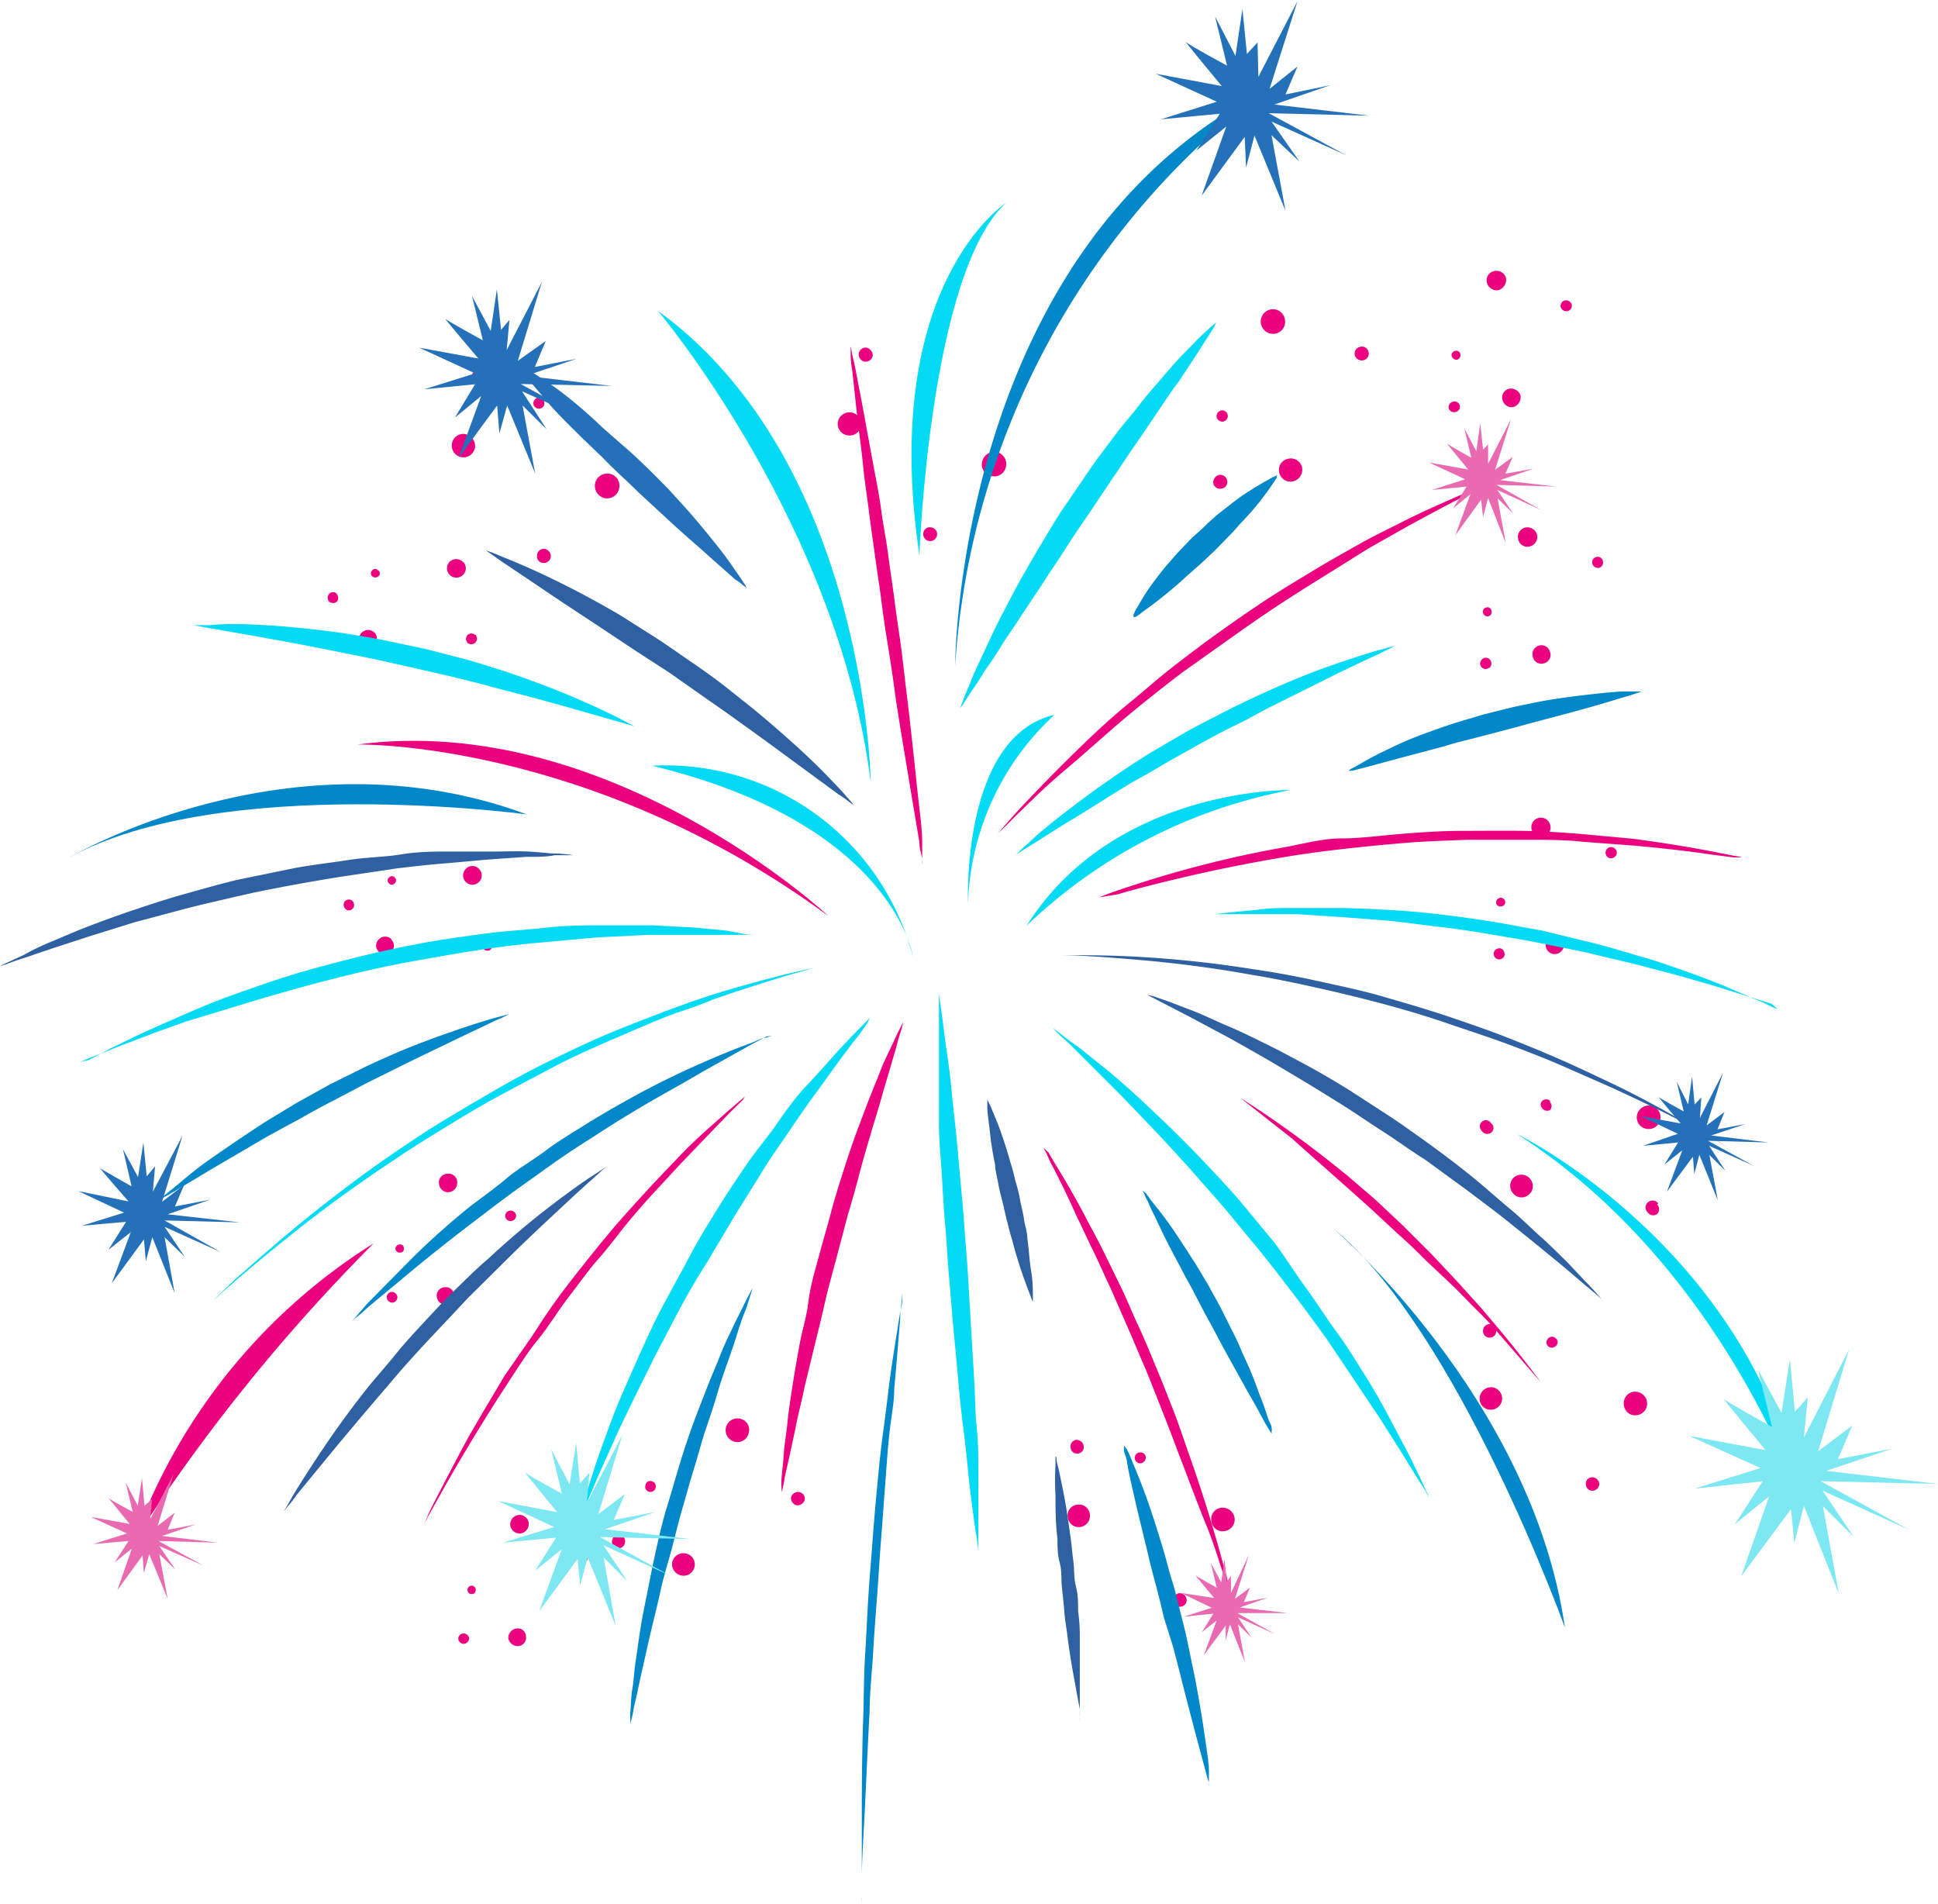 <svg xmlns="http://www.w3.org/2000/svg" viewBox="0 0 69.35 68.14"><defs><style>.cls-1{isolation:isolate;}.cls-2{mix-blend-mode:hard-light;}.cls-3{fill:#eb027e;}.cls-4{fill:#02dbf3;}.cls-5{fill:#2471ba;}.cls-6{fill:#2e60a2;}.cls-7{fill:#0288c9;}.cls-8{fill:#7de8f2;}.cls-9{fill:#e96ab0;}</style></defs><g class="cls-1"><g id="Capa_2" data-name="Capa 2"><g id="Layer_1" data-name="Layer 1"><g class="cls-2"><path class="cls-3" d="M53.75,50a.4.4,0,0,1-.36.44h0a.39.39,0,0,1-.44-.35h0a.41.41,0,0,1,.36-.45h0a.4.4,0,0,1,.44.36Z"/><path class="cls-3" d="M53.54,47.6a.23.23,0,0,1-.2.26h0a.23.23,0,0,1-.27-.22h0a.24.24,0,0,1,.21-.26h0a.23.23,0,0,1,.26.22Z"/><path class="cls-3" d="M57.23,53.08a.25.25,0,0,1-.22.26h0a.23.23,0,0,1-.26-.22h0a.23.23,0,0,1,.2-.26h0a.26.26,0,0,1,.28.22Z"/><path class="cls-3" d="M58.94,50.18a.42.42,0,0,1-.38.46h0a.4.4,0,0,1-.45-.37h0a.41.41,0,0,1,.36-.47h0a.43.43,0,0,1,.47.38Z"/><path class="cls-3" d="M55.74,48a.21.21,0,0,1-.18.22h0a.19.19,0,0,1-.22-.18h0a.21.21,0,0,1,.18-.21h0a.22.22,0,0,1,.22.17Z"/><path class="cls-3" d="M39,54.19a.4.4,0,0,1-.35.45h0a.39.39,0,0,1-.44-.36h0a.38.38,0,0,1,.34-.44h0a.39.39,0,0,1,.45.35Z"/><path class="cls-3" d="M38.78,51.75a.23.23,0,0,1-.2.26h0a.23.23,0,0,1-.27-.21h0a.24.24,0,0,1,.2-.28h0a.26.26,0,0,1,.27.23Z"/><path class="cls-3" d="M42.46,57.22a.23.23,0,0,1-.22.27h0a.22.22,0,0,1-.25-.21h0a.24.24,0,0,1,.2-.27h0a.25.25,0,0,1,.27.21Z"/><path class="cls-3" d="M44.18,54.33a.42.42,0,0,1-.38.46h0a.4.4,0,0,1-.45-.37h0a.4.4,0,0,1,.36-.47h0a.43.43,0,0,1,.47.38Z"/><path class="cls-3" d="M41,52.14a.21.21,0,0,1-.18.22h0a.19.19,0,0,1-.21-.18h0a.19.19,0,0,1,.18-.21h0a.19.19,0,0,1,.21.17Z"/><path class="cls-3" d="M24.56,55.59a.4.4,0,0,1,.29.49h0a.4.4,0,0,1-.49.29h0a.41.41,0,0,1-.3-.49h0a.41.41,0,0,1,.5-.29Z"/><path class="cls-3" d="M22.2,54.92a.24.24,0,0,1,.16.3h0a.22.22,0,0,1-.28.17h0a.22.22,0,0,1-.17-.29h0a.23.23,0,0,1,.29-.18Z"/><path class="cls-3" d="M28.61,53.39a.24.24,0,0,1,.18.3h0a.27.27,0,0,1-.3.17h0a.27.27,0,0,1-.18-.3h0a.27.27,0,0,1,.3-.17Z"/><path class="cls-3" d="M26.5,50.77a.4.4,0,0,1,.29.51h0a.41.41,0,0,1-.5.31h0a.43.43,0,0,1-.31-.52h0a.42.42,0,0,1,.52-.3Z"/><path class="cls-3" d="M23.32,53a.19.19,0,0,1,.14.24h0a.19.19,0,0,1-.23.14h0a.18.18,0,0,1-.13-.24h0a.17.17,0,0,1,.22-.14Z"/><path class="cls-3" d="M18.49,58.27a.29.29,0,0,1,.33.28h0a.3.3,0,0,1-.27.35h0a.34.34,0,0,1-.36-.28h0a.34.34,0,0,1,.3-.35Z"/><path class="cls-3" d="M16.57,58.45a.21.21,0,0,1,.22.16h0a.22.22,0,0,1-.17.21h0a.2.2,0,0,1-.22-.17h0a.19.19,0,0,1,.17-.2Z"/><path class="cls-3" d="M20.83,55.53a.2.2,0,0,1,.21.17h0a.19.19,0,0,1-.17.21h0a.2.2,0,0,1-.21-.16h0a.2.2,0,0,1,.17-.22Z"/><path class="cls-3" d="M18.55,54.21a.33.33,0,0,1,.37.29h0a.34.34,0,0,1-.29.37h0a.34.34,0,0,1-.37-.29h0a.34.34,0,0,1,.29-.37Z"/><path class="cls-3" d="M16.87,56.74a.14.14,0,0,1,.15.13h0a.14.14,0,0,1-.13.17h0a.15.15,0,0,1-.16-.13h0a.15.15,0,0,1,.14-.17Z"/><path class="cls-3" d="M15.91,46.06a.3.3,0,0,1,.34.27h0a.3.3,0,0,1-.27.35h0a.31.31,0,0,1-.35-.28h0a.3.3,0,0,1,.28-.34Z"/><path class="cls-3" d="M14,46.23a.2.2,0,0,1,.22.17h0a.2.2,0,0,1-.17.21h0a.2.2,0,0,1-.21-.18h0a.19.19,0,0,1,.16-.2Z"/><path class="cls-3" d="M18.25,43.32a.2.2,0,0,1,.22.17h0a.2.2,0,0,1-.17.2h0a.19.19,0,0,1-.22-.16h0a.19.19,0,0,1,.17-.21Z"/><path class="cls-3" d="M16,42a.31.31,0,0,1,.36.28h0a.34.34,0,0,1-.29.38h0a.33.33,0,0,1-.36-.3h0A.31.31,0,0,1,16,42Z"/><path class="cls-3" d="M14.29,44.53a.13.13,0,0,1,.16.13h0a.13.13,0,0,1-.13.16h0a.15.15,0,0,1-.17-.13h0a.16.16,0,0,1,.14-.16Z"/><path class="cls-3" d="M14,33.62a.3.3,0,0,1,0,.44h0a.31.31,0,0,1-.44,0h0a.3.3,0,0,1,0-.45h0a.31.31,0,0,1,.45,0Z"/><path class="cls-3" d="M12.62,32.25a.19.19,0,0,1,0,.26h0a.17.17,0,0,1-.27,0h0a.2.2,0,0,1,0-.27h0a.2.2,0,0,1,.27,0Z"/><path class="cls-3" d="M17.57,33.69a.2.2,0,0,1,0,.27h0a.17.17,0,0,1-.26,0h0a.19.19,0,0,1,0-.27h0a.2.2,0,0,1,.27,0Z"/><path class="cls-3" d="M17.14,31.09a.33.33,0,0,1,0,.47h0a.33.33,0,0,1-.47,0h0a.33.33,0,0,1,0-.47h0a.32.32,0,0,1,.47,0Z"/><path class="cls-3" d="M14.12,31.4a.13.13,0,0,1,0,.21h0a.13.13,0,0,1-.2,0h0a.14.14,0,0,1,0-.21h0a.14.14,0,0,1,.21,0Z"/><path class="cls-3" d="M13.39,22.62a.32.32,0,0,1,0,.46h0a.31.31,0,0,1-.44,0h0a.31.31,0,0,1,0-.45h0a.32.32,0,0,1,.44,0Z"/><path class="cls-3" d="M12.05,21.26a.2.2,0,0,1,0,.27h0a.21.21,0,0,1-.27,0h0a.21.21,0,0,1,0-.28h0a.19.19,0,0,1,.28,0Z"/><path class="cls-3" d="M17,22.7A.2.2,0,0,1,17,23h0a.2.2,0,0,1-.27,0h0a.21.21,0,0,1,0-.28h0a.2.2,0,0,1,.27,0Z"/><path class="cls-3" d="M16.57,20.1a.33.33,0,0,1,0,.47h0a.34.34,0,0,1-.48,0h0a.34.34,0,0,1,0-.47h0a.34.34,0,0,1,.47,0Z"/><path class="cls-3" d="M13.54,20.41a.13.13,0,0,1,0,.21h0a.16.16,0,0,1-.22,0h0a.14.14,0,0,1,0-.21h0a.12.12,0,0,1,.2,0Z"/><path class="cls-3" d="M17,16a.42.42,0,0,1-.48.36h0a.42.42,0,0,1-.35-.47h0a.41.41,0,0,1,.46-.36h0A.44.44,0,0,1,17,16Z"/><path class="cls-3" d="M17.39,13.5a.23.23,0,0,1-.27.22h0a.28.28,0,0,1-.23-.29h0a.26.26,0,0,1,.3-.21h0a.24.24,0,0,1,.2.28Z"/><path class="cls-3" d="M19.71,19.93a.25.25,0,0,1-.29.21h0a.23.23,0,0,1-.2-.28h0a.24.24,0,0,1,.27-.22h0a.27.27,0,0,1,.22.29Z"/><path class="cls-3" d="M22.16,17.45a.44.44,0,0,1-.49.38h0a.45.45,0,0,1-.38-.5h0a.44.44,0,0,1,.5-.38h0a.43.43,0,0,1,.37.5Z"/><path class="cls-3" d="M19.48,14.45a.19.19,0,0,1-.22.17h0a.19.19,0,0,1-.17-.23h0a.24.24,0,0,1,.23-.18h0a.24.24,0,0,1,.16.24Z"/><path class="cls-3" d="M30.81,15.23a.41.41,0,0,1-.47.35h0a.42.42,0,0,1-.36-.47h0a.42.42,0,0,1,.48-.35h0a.41.41,0,0,1,.35.47Z"/><path class="cls-3" d="M31.23,12.73a.26.26,0,0,1-.29.21h0a.26.26,0,0,1-.21-.29h0a.25.25,0,0,1,.28-.21h0a.29.29,0,0,1,.22.29Z"/><path class="cls-3" d="M33.53,19.15a.25.25,0,0,1-.28.21h0a.25.25,0,0,1-.21-.28h0a.23.23,0,0,1,.27-.21h0a.24.24,0,0,1,.22.28Z"/><path class="cls-3" d="M36,16.67a.42.42,0,0,1-.49.37h0a.42.42,0,0,1-.37-.49h0a.45.45,0,0,1,.49-.38h0a.43.43,0,0,1,.37.5Z"/><path class="cls-3" d="M33.31,13.67a.2.2,0,0,1-.22.17h0a.21.21,0,0,1-.18-.22h0a.21.21,0,0,1,.23-.19h0a.21.21,0,0,1,.17.24Z"/><path class="cls-3" d="M46.08,16.42a.41.41,0,0,1,.51.29h0a.43.43,0,0,1-.3.51h0a.41.41,0,0,1-.51-.3h0a.4.4,0,0,1,.3-.5Z"/><path class="cls-3" d="M43.6,17a.25.25,0,0,1,.31.18h0a.24.24,0,0,1-.18.3h0a.25.25,0,0,1-.31-.17h0A.28.28,0,0,1,43.6,17Z"/><path class="cls-3" d="M48.67,12.41a.24.24,0,0,1,.3.18h0a.24.24,0,0,1-.18.3h0a.26.26,0,0,1-.31-.18h0a.25.25,0,0,1,.19-.3Z"/><path class="cls-3" d="M45.44,11.08a.43.43,0,0,1,.53.31h0a.43.43,0,0,1-.3.54h0a.44.44,0,0,1-.54-.31h0a.44.44,0,0,1,.31-.54Z"/><path class="cls-3" d="M43.69,14.69a.2.2,0,0,1,.24.15h0a.2.2,0,0,1-.14.24h0a.21.21,0,0,1-.25-.14h0a.21.21,0,0,1,.15-.25Z"/><path class="cls-3" d="M54,13.91a.36.36,0,0,1,.41.24h0a.37.37,0,0,1-.24.41h0a.33.33,0,0,1-.4-.24h0a.32.32,0,0,1,.23-.41Z"/><path class="cls-3" d="M52,14.37a.2.2,0,0,1,.24.14h0a.19.19,0,0,1-.15.23h0a.2.2,0,0,1-.25-.13h0a.21.21,0,0,1,.16-.24Z"/><path class="cls-3" d="M56,10.75a.21.21,0,0,1,.24.14h0a.19.19,0,0,1-.14.24h0a.21.21,0,0,1-.25-.14h0a.2.2,0,0,1,.15-.24Z"/><path class="cls-3" d="M53.46,9.7a.36.36,0,0,1,.43.24h0a.39.39,0,0,1-.26.44h0a.36.36,0,0,1-.42-.26h0a.34.34,0,0,1,.25-.42Z"/><path class="cls-3" d="M52.06,12.56a.15.15,0,0,1,.2.11h0a.18.18,0,0,1-.11.2h0a.18.18,0,0,1-.2-.12h0a.15.15,0,0,1,.11-.19Z"/><path class="cls-3" d="M55.07,23.1a.32.32,0,0,1,.4.24h0a.31.31,0,0,1-.24.4h0a.31.31,0,0,1-.38-.24h0a.32.32,0,0,1,.22-.4Z"/><path class="cls-3" d="M53.12,23.54a.2.2,0,0,1,.24.15h0a.19.19,0,0,1-.14.24h0a.2.2,0,0,1-.25-.14h0a.22.22,0,0,1,.15-.25Z"/><path class="cls-3" d="M57.12,19.93a.19.19,0,0,1,.24.15h0a.2.2,0,0,1-.14.24h0a.22.22,0,0,1-.24-.15h0a.2.2,0,0,1,.14-.24Z"/><path class="cls-3" d="M54.57,18.88a.36.36,0,0,1,.43.24h0a.35.35,0,0,1-.25.43h0a.33.33,0,0,1-.42-.25h0a.34.34,0,0,1,.24-.42Z"/><path class="cls-3" d="M53.18,21.74a.14.14,0,0,1,.19.11h0a.15.15,0,0,1-.11.2h0a.16.16,0,0,1-.19-.12h0a.15.15,0,0,1,.11-.19Z"/><path class="cls-3" d="M55.55,33.48a.35.35,0,0,1,.41.24h0a.34.34,0,0,1-.25.41h0a.32.32,0,0,1-.39-.24h0a.35.35,0,0,1,.23-.41Z"/><path class="cls-3" d="M53.6,33.94a.18.18,0,0,1,.23.14h0a.18.18,0,0,1-.13.24h0a.19.19,0,0,1-.24-.14h0a.19.19,0,0,1,.14-.24Z"/><path class="cls-3" d="M57.59,30.32a.21.21,0,0,1,.26.14h0a.2.2,0,0,1-.14.24h0a.19.19,0,0,1-.25-.14h0a.2.2,0,0,1,.13-.24Z"/><path class="cls-3" d="M55.05,29.27a.34.34,0,0,1,.42.24h0a.35.35,0,0,1-.24.44h0a.36.36,0,0,1-.42-.26h0a.34.34,0,0,1,.24-.42Z"/><path class="cls-3" d="M53.66,32.13a.16.16,0,0,1,.2.12h0a.15.15,0,0,1-.12.18h0a.16.16,0,0,1-.2-.11h0a.17.17,0,0,1,.12-.19Z"/><path class="cls-3" d="M54.77,42.2a.4.4,0,0,1-.09.57h0a.39.39,0,0,1-.55-.09h0a.4.4,0,0,1,.07-.57h0a.41.41,0,0,1,.57.09Z"/><path class="cls-3" d="M53.37,40.2a.21.21,0,0,1,0,.32h0a.23.23,0,0,1-.34-.05h0a.22.22,0,0,1,0-.33h0a.21.21,0,0,1,.33.06Z"/><path class="cls-3" d="M59.3,43.1a.24.24,0,0,1,0,.34h0a.24.24,0,0,1-.34-.06h0A.24.24,0,0,1,59,43h0a.25.25,0,0,1,.34.06Z"/><path class="cls-3" d="M59.34,39.73a.43.43,0,0,1-.09.59h0a.44.44,0,0,1-.6-.09h0a.42.42,0,0,1,.1-.59h0a.42.42,0,0,1,.59.09Z"/><path class="cls-3" d="M55.47,39.44a.22.22,0,0,1,0,.28h0a.22.22,0,0,1-.28-.06h0a.19.19,0,0,1,0-.27h0a.21.21,0,0,1,.28,0Z"/><path class="cls-4" d="M43.52,11.53a.84.84,0,0,1-.15.13L43,12c-.18.17-.38.39-.61.62s-.48.51-.74.82-.55.62-.84,1-.6.72-.9,1.12-.61.8-.9,1.22-.58.86-.88,1.29-.56.88-.82,1.31-.51.87-.75,1.29-.45.84-.65,1.22-.39.77-.55,1.12-.31.66-.44.94-.22.54-.31.74-.14.36-.19.48l-.06.17.12-.16c.06-.11.17-.26.29-.46a6.94,6.94,0,0,0,.45-.69c.19-.27.4-.57.6-.9s.46-.68.7-1.06l.79-1.19c.25-.4.55-.82.82-1.25s.57-.86.87-1.3l.85-1.27c.29-.42.56-.84.84-1.24s.53-.78.78-1.15.48-.72.7-1l.58-.88.43-.67c.12-.18.21-.33.27-.43Z"/><path class="cls-3" d="M30.44,12.4s0,.07,0,.21,0,.33.05.59c.06.51.13,1.23.23,2.1.06.44.12.9.17,1.41s.13,1,.2,1.56.15,1.1.23,1.68.17,1.14.24,1.71.17,1.16.26,1.73.17,1.12.24,1.66c.17,1.09.34,2.09.49,3s.27,1.59.35,2.09c0,.26.08.44.1.59s0,.2,0,.2a1.67,1.67,0,0,0,0-.21c0-.14,0-.33,0-.59,0-.51-.11-1.23-.2-2.11s-.2-1.89-.33-3c-.07-.54-.13-1.1-.2-1.67s-.17-1.15-.24-1.72-.17-1.17-.24-1.73-.19-1.13-.26-1.67-.18-1.06-.27-1.55L31,15.27c-.15-.86-.3-1.58-.39-2.08-.05-.26-.11-.45-.13-.59S30.44,12.4,30.44,12.4Z"/><path class="cls-5" d="M18.42,13l.08.1a2.13,2.13,0,0,0,.23.26c.19.24.48.57.84,1s.78.83,1.25,1.3l.74.71c.25.26.51.51.77.75s.51.5.78.74l.78.72c.5.47,1,.89,1.41,1.26s.76.67,1,.89a1.74,1.74,0,0,1,.31.23.44.44,0,0,1,.11.09l-.05-.11-.19-.29c-.18-.25-.42-.62-.72-1s-.71-.89-1.16-1.4l-.69-.76c-.25-.25-.5-.51-.76-.76s-.53-.51-.8-.74-.53-.47-.79-.69A16.89,16.89,0,0,0,20.05,14c-.46-.34-.86-.59-1.16-.77L18.55,13Z"/><path class="cls-6" d="M17.39,19.7l.15.1.41.29,1.49,1c.61.42,1.34.89,2.12,1.41l1.19.79L24,24.1l1.22.86c.4.28.81.56,1.19.84.76.54,1.48,1.07,2.09,1.52L30,28.42a4.41,4.41,0,0,1,.42.3.84.84,0,0,1,.15.11l-.11-.14-.32-.36c-.29-.31-.7-.75-1.23-1.25S27.72,26,27,25.4l-1.12-.89c-.39-.3-.8-.59-1.21-.87s-.83-.58-1.25-.85L22.17,22c-.82-.48-1.63-.91-2.33-1.25s-1.32-.61-1.75-.78l-.51-.21Z"/><path class="cls-4" d="M6.74,22.37l.18,0,.48.09,1.83.32c.73.13,1.61.29,2.55.48l1.45.29,1.49.33,1.48.34c.51.13,1,.24,1.44.37.94.24,1.81.47,2.55.68l1.82.52.5.14.19.06-.16-.09-.43-.22c-.37-.19-.92-.45-1.6-.74s-1.49-.6-2.39-.9c-.44-.14-.9-.29-1.39-.43l-1.47-.38-1.51-.32c-.51-.1-1-.18-1.5-.26-1-.14-1.91-.23-2.73-.28s-1.51-.06-2,0H6.74Z"/><path class="cls-6" d="M0,34.57l.23-.07c.15-.06.37-.14.66-.23l1-.34,1.32-.43L4.82,33l1.76-.47c.61-.16,1.24-.3,1.88-.45s1.3-.28,1.95-.4,1.29-.23,1.93-.33l1.88-.28c.6-.07,1.2-.14,1.75-.18l1.57-.14,1.31-.09c.4,0,.74,0,1-.06l.66,0h.24l-.23,0a5.62,5.62,0,0,0-.62-.06c-.27,0-.59-.05-1-.07s-.81,0-1.28,0-1,0-1.53,0-1.12,0-1.72.1-1.24.1-1.88.2-1.28.17-1.94.29l-2,.41c-.65.15-1.29.34-1.91.51s-1.22.37-1.79.56-1.12.39-1.62.58-.95.39-1.36.56-.76.34-1,.48l-.69.32Z"/><path class="cls-4" d="M27,33.44l-.27,0L26,33.3l-1.14-.11-1.5-.08c-.55,0-1.15,0-1.78,0s-1.33,0-2,.08-1.43.11-2.17.21-1.52.2-2.27.34-1.52.3-2.28.49-1.5.38-2.21.59-1.41.46-2.07.69-1.28.48-1.85.73-1.1.48-1.56.69-.86.42-1.21.58l-.76.41L2.87,38l.27-.12.77-.3c.33-.14.73-.28,1.19-.46s1-.37,1.56-.57L8.48,36c.65-.21,1.34-.4,2-.59S12,35,12.71,34.83s1.51-.34,2.26-.47,1.5-.27,2.25-.38,1.47-.2,2.19-.26,1.37-.13,2-.18l1.81-.09,1.54,0H26l.75,0Z"/><path class="cls-4" d="M29.13,34.63l-.27.06-.75.17c-.64.17-1.54.39-2.64.74-.53.17-1.13.38-1.73.61s-1.26.48-1.91.75-1.34.6-2,.92-1.36.69-2,1.06-1.34.78-2,1.18-1.27.82-1.89,1.24c-1.21.84-2.31,1.69-3.25,2.46S9,45.27,8.44,45.75l-.59.57-.22.22.22-.2c.14-.14.36-.31.62-.55.54-.46,1.3-1.1,2.24-1.84s2.06-1.56,3.28-2.37c.61-.42,1.26-.82,1.91-1.22s1.31-.8,2-1.17,1.35-.72,2-1.06,1.35-.65,2-.93,1.29-.56,1.89-.8S25,36,25.52,35.76c1.07-.37,2-.66,2.6-.84l.74-.21Z"/><path class="cls-7" d="M18.37,36.29l-.16,0-.42.11c-.37.1-.88.26-1.49.47s-1.34.47-2.11.8c-.39.17-.78.34-1.17.53l-1.21.6-1.19.66-1.12.68c-.73.47-1.41.94-2,1.35s-1,.79-1.34,1.06-.3.25-.39.31a.66.66,0,0,1-.13.12l.14-.09.41-.23,1.42-.85,2-1.17L10.79,40c.38-.22.78-.43,1.18-.64l1.18-.62,1.15-.57c.74-.37,1.45-.7,2.06-1l1.45-.69a3.11,3.11,0,0,0,.4-.19Z"/><path class="cls-7" d="M27.62,37.07a.88.88,0,0,0-.19.06c-.14,0-.32.1-.55.19-.47.17-1.12.43-1.91.78s-1.67.78-2.61,1.31c-.45.25-.93.53-1.41.83s-1,.61-1.42.93-1,.65-1.41,1-.88.68-1.3,1c-.84.68-1.59,1.36-2.22,2s-1.12,1.13-1.48,1.5c-.17.2-.3.34-.38.45l-.15.16.16-.14c.11-.08.26-.22.45-.39l1.61-1.34c.67-.55,1.46-1.18,2.31-1.82.44-.34.88-.67,1.33-1l1.4-1q.69-.48,1.41-.93c.46-.3.93-.6,1.37-.86.92-.56,1.76-1,2.51-1.45l1.79-1,.5-.26A.94.94,0,0,1,27.62,37.07Z"/><path class="cls-6" d="M21.66,41.77l-.16.11-.45.29c-.38.26-.91.64-1.54,1.13s-1.33,1.08-2.05,1.75c-.39.33-.75.69-1.12,1.05s-.73.74-1.09,1.13-.73.78-1.06,1.19-.67.79-1,1.19c-.62.78-1.17,1.54-1.62,2.21s-.8,1.22-1.05,1.63l-.27.47-.1.17.12-.16a3.24,3.24,0,0,0,.33-.42L11.84,52c.51-.62,1.11-1.33,1.75-2.08.33-.38.65-.77,1-1.16s.7-.77,1.06-1.15.73-.77,1.07-1.14l1.08-1.07c.69-.69,1.35-1.32,1.92-1.85s1.07-1,1.39-1.28l.4-.36Z"/><path class="cls-3" d="M26.66,39.23l-.16.14-.48.41c-.39.36-1,.86-1.63,1.51l-1,1.05c-.35.38-.72.78-1.1,1.21s-.75.88-1.12,1.34-.75.94-1.11,1.42-.7,1-1,1.47l-1,1.44c-.59,1-1.12,1.86-1.54,2.65s-.76,1.45-1,1.92c-.12.23-.2.42-.26.55l-.09.19.1-.18.3-.54c.25-.45.62-1.11,1.08-1.88s1-1.65,1.62-2.59c.31-.47.64-1,1-1.43s.69-1,1.05-1.46.73-1,1.1-1.41.73-.92,1.09-1.35.73-.85,1.09-1.23.67-.74,1-1.07c.63-.67,1.16-1.2,1.52-1.58l.45-.44Z"/><path class="cls-4" d="M31.13,36.42l-.17.17-.49.5c-.2.22-.46.48-.73.79s-.59.66-.91,1-.68.82-1,1.29-.73.94-1.08,1.45-.72,1.06-1.06,1.61-.7,1.13-1,1.7-.63,1.16-.94,1.74-.57,1.14-.82,1.7-.49,1.1-.71,1.61-.4,1-.57,1.47-.31.87-.43,1.24-.22.7-.31,1-.14.48-.18.63a2,2,0,0,1-.07.21l.11-.21.25-.6.4-.94.55-1.22c.19-.44.43-.92.67-1.42s.5-1,.78-1.58l.88-1.68c.3-.56.63-1.13,1-1.71l1-1.68c.34-.55.68-1.09,1-1.61s.67-1,1-1.49.62-.91.92-1.31L30,38c.24-.32.45-.61.63-.83s.31-.43.4-.55Z"/><path class="cls-3" d="M32.32,36.56l-.09.19c-.06.12-.15.29-.25.52l-.38.8c-.12.32-.27.68-.43,1.08s-.31.81-.48,1.26-.33.93-.49,1.43-.32,1-.46,1.53-.3,1.07-.44,1.59S29,46,28.93,46.57s-.22,1-.32,1.55-.18,1-.25,1.46-.14.9-.18,1.31-.11.78-.13,1.1-.06.63-.08.87,0,.41,0,.54v.21s0-.08,0-.21a4.28,4.28,0,0,0,.11-.53c.05-.24.12-.52.19-.85s.15-.69.23-1.09.2-.84.29-1.3l.35-1.44c.12-.5.25-1,.37-1.54s.27-1.06.41-1.59l.42-1.59c.16-.52.29-1,.43-1.53s.28-1,.41-1.44.27-.88.38-1.28.23-.77.32-1.09.18-.6.24-.84.13-.41.16-.54Z"/><path class="cls-7" d="M26.93,46.1a1.63,1.63,0,0,0-.09.16c-.06.12-.15.28-.25.49s-.23.45-.37.75-.3.61-.45,1-.32.76-.48,1.18-.34.86-.51,1.33-.32.93-.47,1.42-.29,1-.44,1.48-.27,1-.38,1.49-.21,1-.3,1.45-.19.93-.26,1.35-.12.84-.18,1.22-.07.73-.12,1-.05.58-.07.79,0,.4,0,.51,0,.19,0,.19l0-.18c0-.12.07-.29.1-.5s.11-.47.17-.78.14-.64.22-1,.17-.77.27-1.19.22-.88.32-1.35.25-.94.38-1.42.25-1,.39-1.48.28-1,.43-1.48.28-1,.43-1.43.3-.9.43-1.34.27-.82.4-1.19.24-.71.33-1,.19-.55.28-.77l.16-.51Z"/><path class="cls-7" d="M32.29,46.27s0,.09,0,.25-.08.39-.12.69c-.09.59-.24,1.45-.37,2.47-.06.52-.13,1.07-.21,1.66s-.14,1.21-.2,1.84-.12,1.31-.17,2-.11,1.35-.15,2-.07,1.37-.11,2-.05,1.34-.06,2c-.05,1.29-.06,2.49-.06,3.51s0,1.88,0,2.48c0,.3,0,.53,0,.7v.23a2.07,2.07,0,0,0,0-.23c0-.17,0-.4,0-.7,0-.6.06-1.45.11-2.47s.1-2.22.17-3.5c0-.64.08-1.31.12-2s.09-1.36.14-2,.09-1.37.14-2,.1-1.33.15-2,.09-1.26.15-1.85S32,50.21,32,49.7c.09-1,.16-1.89.21-2.48,0-.31.05-.55.06-.7S32.29,46.27,32.29,46.27Z"/><path class="cls-4" d="M33.6,35.56s0,.09,0,.24v1.63c0,.39,0,.83,0,1.31s0,1,0,1.53.06,1.12.1,1.71.06,1.2.12,1.82.08,1.25.14,1.89.1,1.26.16,1.88.12,1.23.17,1.83.11,1.15.18,1.69.12,1,.17,1.53.1.9.15,1.28.09.73.14,1,.07.48.08.63l0,.23v-.23c0-.15,0-.36,0-.64s0-.62,0-1,0-.82,0-1.29,0-1-.06-1.53-.05-1.12-.09-1.72-.07-1.2-.11-1.83-.07-1.25-.11-1.88-.1-1.26-.14-1.88-.11-1.24-.16-1.82-.1-1.17-.16-1.71-.11-1-.16-1.52-.12-.9-.17-1.29-.1-.72-.13-1l-.09-.64C33.61,35.65,33.6,35.56,33.6,35.56Z"/><path class="cls-6" d="M35.33,39.28v.34c0,.2.05.5.09.85a10.5,10.5,0,0,0,.19,1.2c0,.21.07.43.11.67s.1.45.16.69.1.45.16.68.11.44.18.66c.11.43.23.82.35,1.17s.22.62.3.81a1.57,1.57,0,0,0,.09.23l0,.09v-.33c0-.21,0-.5-.06-.85s-.08-.77-.14-1.21c0-.21-.09-.44-.12-.67s-.1-.46-.14-.69-.1-.46-.17-.68a6.55,6.55,0,0,0-.18-.67c-.12-.43-.25-.83-.37-1.16s-.25-.62-.33-.82l-.11-.22A.37.37,0,0,1,35.33,39.28Z"/><path class="cls-6" d="M37.77,52a1.09,1.09,0,0,1,0,.12v.3a9.74,9.74,0,0,0,0,1.09c0,.45,0,1,.07,1.54,0,.28,0,.57.08.86s.05.59.08.89.07.6.09.9.08.58.11.86c.07.56.16,1.08.24,1.52s.15.82.2,1.08a2.64,2.64,0,0,1,0,.3l0,.11a.75.75,0,0,1,0-.11v-.3c0-.27,0-.65,0-1.1s0-1,0-1.54q0-.42-.06-.87c0-.29,0-.59-.08-.89s-.05-.6-.09-.89-.06-.58-.1-.86c-.08-.56-.15-1.08-.24-1.53s-.16-.81-.23-1.08,0-.22-.07-.29Z"/><path class="cls-3" d="M37.35,41.08a.88.88,0,0,0,.09.17,5,5,0,0,0,.24.51c.22.43.51,1,.86,1.79.18.36.36.76.57,1.19s.4.87.62,1.33l.63,1.44c.22.5.42,1,.64,1.49l.6,1.51c.19.49.39,1,.56,1.46.36.94.69,1.83,1,2.59s.49,1.4.64,1.84c.07.22.13.4.16.52l.06.19s0-.07,0-.2a5.12,5.12,0,0,1-.13-.53c-.13-.45-.3-1.09-.53-1.86s-.52-1.66-.86-2.62c-.17-.48-.34-1-.53-1.48s-.39-1-.6-1.5-.41-1-.64-1.49-.43-1-.65-1.44l-.65-1.33c-.21-.42-.44-.82-.62-1.18-.39-.73-.74-1.33-1-1.75-.12-.2-.22-.36-.28-.48Z"/><path class="cls-7" d="M40.22,51.72s0,.05,0,.15.06.21.1.38c.05.35.16.83.29,1.4s.3,1.25.48,2c.08.35.18.73.28,1.1s.19.75.28,1.13L42,59c.09.37.19.73.28,1.1.18.71.35,1.37.5,1.93s.28,1.05.37,1.37a3.29,3.29,0,0,0,.11.38.5.5,0,0,1,0,.14v-.14c0-.09,0-.23,0-.39,0-.35-.09-.84-.17-1.41s-.2-1.26-.34-2c-.08-.36-.15-.73-.23-1.11s-.17-.76-.27-1.14-.18-.77-.3-1.14-.2-.74-.31-1.1c-.21-.7-.42-1.36-.62-1.92s-.39-1-.53-1.34a3.93,3.93,0,0,0-.17-.38A.93.93,0,0,1,40.22,51.72Z"/><path class="cls-4" d="M37.67,36.78l.17.18.51.47.76.76,1,1,1.14,1.19c.41.43.82.88,1.25,1.35l1.3,1.48,1.29,1.56c.42.52.83,1.06,1.23,1.58s.79,1.06,1.16,1.57l1,1.49.89,1.33.73,1.15.55.89.36.57a1.72,1.72,0,0,0,.12.21,1.91,1.91,0,0,0-.1-.21c-.06-.14-.15-.35-.28-.61s-.27-.58-.46-.93-.4-.76-.63-1.19-.5-.91-.81-1.4-.61-1-1-1.53-.72-1.06-1.12-1.61S46,45,45.61,44.47l-1.3-1.57c-.45-.51-.91-1-1.35-1.46s-.89-.91-1.32-1.32-.84-.8-1.23-1.15-.75-.65-1.09-.92-.62-.51-.88-.69-.43-.33-.57-.43Z"/><path class="cls-6" d="M41.07,35.6a1.18,1.18,0,0,0,.18.1l.56.29.85.44,1.1.59c.4.21.83.46,1.29.72s.92.54,1.41.83,1,.61,1.5.92,1,.66,1.53,1,1,.69,1.5,1l1.44,1.05c.45.34.91.68,1.32,1l1.17.94,1,.82.74.63.49.41.16.15-.14-.17c-.1-.11-.24-.27-.43-.46l-.67-.71c-.27-.26-.57-.57-.92-.88s-.7-.67-1.1-1-.82-.71-1.27-1.08-.92-.73-1.41-1.09-1-.72-1.51-1.07l-1.54-1c-.52-.32-1-.61-1.54-.9s-1-.54-1.49-.78-.91-.45-1.34-.63-.81-.37-1.16-.51l-.91-.35-.6-.21Z"/><path class="cls-3" d="M55.13,49.45s-.54-.75-1.42-1.81L53,46.8c-.28-.3-.55-.61-.84-.93l-.94-1-1-1-1-.94-1-.86c-.68-.55-1.33-1.06-1.89-1.46-1.14-.83-1.94-1.32-1.94-1.32l1.82,1.43L48,42.31l1,.89,1,.93c.35.31.69.63,1,.95l1,.94c.32.31.59.61.88.89s.54.56.76.82C54.52,48.75,55.13,49.45,55.13,49.45Z"/><path class="cls-6" d="M61.84,41.07l-.27-.17-.76-.45c-.67-.39-1.61-.93-2.75-1.5-.58-.28-1.21-.58-1.87-.88s-1.36-.59-2.09-.88-1.48-.55-2.25-.81-1.57-.49-2.36-.72-1.58-.39-2.35-.56-1.53-.31-2.3-.42a40.25,40.25,0,0,0-4.06-.44c-1.18-.07-2.17-.06-2.85-.06l-.8,0h0l.8,0c.69,0,1.68.07,2.85.17s2.58.27,4,.53c.75.12,1.51.28,2.28.45s1.56.36,2.35.57,1.57.44,2.33.7,1.54.51,2.26.78,1.44.55,2.09.84,1.29.56,1.87.83c1.16.54,2.11,1,2.78,1.39l.78.42Z"/><path class="cls-4" d="M63.62,36.12l-.23-.1a6.5,6.5,0,0,0-.66-.3l-1-.43c-.4-.16-.85-.34-1.34-.51s-1-.36-1.56-.52-1.16-.35-1.75-.5l-1.89-.46c-.63-.11-1.27-.24-1.91-.34s-1.29-.19-1.91-.26-1.25-.12-1.84-.15-1.17-.06-1.7-.06-1,0-1.51,0-.89,0-1.28.06l-.95.09-.61.07-.22,0h.86l1,0,1.28,0,1.54.1,1.7.13c.6.06,1.21.15,1.83.22s1.26.17,1.91.28,1.27.21,1.9.34,1.25.24,1.85.39,1.18.27,1.73.42,1.09.28,1.56.42.93.26,1.32.39l1,.31.66.21Z"/><path class="cls-3" d="M62.33,30.68a1.94,1.94,0,0,0-.29-.06l-.81-.16c-.68-.13-1.66-.3-2.82-.45l-1.85-.17c-.65-.05-1.34-.1-2.06-.11s-1.43,0-2.17,0-1.46.05-2.2.11S48.67,30,48,30s-1.39.2-2.05.32c-1.32.23-2.53.52-3.55.8s-1.84.55-2.4.74c-.3.1-.52.19-.67.25l-.23.08.23-.08L40,32c.6-.18,1.46-.4,2.49-.64s2.26-.49,3.58-.71c.67-.11,1.36-.2,2.07-.28s1.44-.15,2.16-.21,1.47-.08,2.2-.11h2.14c.71,0,1.39,0,2,.07l1.85.14c1.13.1,2.09.22,2.77.32l.78.1Z"/><path class="cls-7" d="M58.75,24.74h-.53c-.33,0-.81.05-1.34.11s-1.17.14-1.81.26c-.33.07-.66.13-1,.21l-1,.25c-.32.1-.65.19-1,.3s-.62.21-.9.31a13,13,0,0,0-1.54.65,11.11,11.11,0,0,0-1,.53l-.28.15-.1.07.13,0,.36-.09L50,27.15l1.7-.45c.3-.1.62-.18.95-.26l1-.26c.33-.09.66-.17,1-.27l.94-.25c.6-.16,1.17-.31,1.64-.45l1.14-.34.3-.1A.39.39,0,0,1,58.75,24.74Z"/><path class="cls-4" d="M49.9,23.1l-.18.06-.52.14c-.46.14-1.08.34-1.81.6s-1.55.61-2.4,1c-.43.2-.87.41-1.29.63s-.87.44-1.29.68l-1.25.73c-.4.25-.8.51-1.15.75-.74.5-1.41,1-1.94,1.41s-1,.8-1.27,1.07a4.07,4.07,0,0,0-.34.31l-.11.11.15-.1.41-.26c.37-.22.87-.56,1.49-.93s1.34-.84,2.1-1.3c.4-.22.81-.45,1.22-.7L43,26.58c.43-.23.85-.46,1.29-.67s.83-.45,1.24-.65l2.23-1.11c.65-.32,1.19-.57,1.58-.75l.44-.22Z"/><path class="cls-3" d="M53.44,17.24a1.68,1.68,0,0,1-.25.09l-.68.28c-.58.25-1.41.6-2.36,1.08-.47.24-1,.49-1.53.79s-1.07.6-1.63.94-1.13.68-1.71,1.06-1.12.76-1.68,1.16-1.1.81-1.63,1.22-1,.84-1.51,1.25c-1,.82-1.81,1.62-2.52,2.33s-1.28,1.31-1.67,1.74l-.44.5-.15.18a2,2,0,0,1,.17-.17c.11-.11.28-.27.48-.48.43-.41,1-1,1.8-1.67s1.64-1.46,2.63-2.26c.49-.4,1-.8,1.55-1.22L44,22.86c.56-.4,1.12-.79,1.68-1.16s1.13-.73,1.68-1.07,1.07-.67,1.6-1l1.45-.82c.92-.5,1.67-.9,2.22-1.17.28-.13.49-.25.63-.32Z"/><path class="cls-7" d="M45.7,17l-.09.05a1.29,1.29,0,0,0-.23.12c-.19.1-.47.27-.77.46s-.64.47-1,.75c-.17.14-.34.29-.5.45s-.34.3-.5.46l-.47.49-.42.48c-.26.32-.49.62-.67.89s-.31.51-.41.67a1.64,1.64,0,0,0-.08.19l0,.07.07,0a1.44,1.44,0,0,0,.21-.15c.18-.13.43-.31.72-.54s.59-.48.9-.77l.51-.45.5-.47.46-.47a6.11,6.11,0,0,0,.43-.47,10.41,10.41,0,0,0,.75-.85c.19-.25.35-.47.45-.62s.09-.15.13-.19A.14.14,0,0,1,45.7,17Z"/><path class="cls-7" d="M40.88,42.6l.06.1a1.61,1.61,0,0,0,.13.28c.1.25.28.59.47,1s.45.89.72,1.4c.13.26.28.52.42.78l.42.81c.15.27.3.54.44.81s.28.52.42.78c.28.5.55,1,.77,1.38s.41.74.55,1l.16.26a.51.51,0,0,0,.07.1.26.26,0,0,1,0-.11c0-.06,0-.17-.07-.29s-.2-.62-.37-1a13.78,13.78,0,0,0-.59-1.44c-.11-.27-.23-.54-.37-.81l-.41-.82c-.14-.27-.3-.54-.44-.81l-.46-.77c-.32-.49-.61-.95-.88-1.34s-.52-.69-.7-.92L41,42.69Z"/><path class="cls-4" d="M23.54,11.12S30,18.75,31.16,28C31.16,28,31,16.53,23.54,11.12Z"/><path class="cls-7" d="M45.18,3.28a28.14,28.14,0,0,0-11,20.54S34.18,9,45.18,3.28Z"/><path class="cls-7" d="M47.68,43.93S54.81,50,56,58.24C56,58.24,52.17,47.59,47.68,43.93Z"/><path class="cls-3" d="M13.37,44.49A20.91,20.91,0,0,0,4.78,55.16,64.7,64.7,0,0,1,13.37,44.49Z"/><path class="cls-4" d="M54.29,40.58S62.76,44.7,64.55,54C64.55,54,61.78,45.38,54.29,40.58Z"/><path class="cls-8" d="M64.23,50.52l-.18-1.88-.3,1.92L62.91,49l.5,2.06s-1.58-.87-1.72-1,1.49,1.83,1.49,1.83l-2.73-.51L63,52.53l-2.37.74L63.08,53l-1,1.54,1.23-1-1,2.86L64.09,54l.12,1.21.34-1.33,1.25,3.15-.57-3.14L66.34,55l-1.12-1.66,3.1,1.4L65.15,53l4.2.1-4-.47,2.35-.79-1.93.37.51-1.2-1.22.92,1.11-3.65-1.62,3.16L64.69,50Z"/><path class="cls-5" d="M17.93,11.8l-.15-1.45-.22,1.49-.67-1.25.39,1.59s-1.22-.67-1.33-.76,1.17,1.41,1.17,1.41L15,12.44l2,.92-1.82.57L17,13.75l-.72,1.19.94-.77-.81,2.21,1.38-1.87.08,1,.28-1,1,2.43-.45-2.43.86.85L18.68,14l2.4,1.08-2.45-1.34,3.26.07-3.08-.36,1.82-.61-1.49.29.39-.93-1,.71.86-2.82-1.26,2.44.1-1.08Z"/><path class="cls-8" d="M20.75,53.08l-.13-1.45-.24,1.48-.66-1.26.39,1.6s-1.23-.67-1.32-.76,1.15,1.42,1.15,1.42l-2.11-.4,2,.93L18,55.2l1.9-.18-.75,1.18.95-.76-.81,2.22,1.38-1.88.09.95.27-1,1,2.44-.43-2.44.85.85-.86-1.29,2.39,1.09L21.47,55l3.24.07-3.06-.35,1.81-.62-1.5.29.4-.93-.95.72.86-2.83L21,53.78l.09-1.08Z"/><path class="cls-9" d="M5.17,53.88l-.09-1-.15,1-.43-.83.25,1.05s-.81-.43-.87-.5.76.93.76.93l-1.39-.25,1.29.59-1.2.38,1.26-.11-.5.77.62-.5L4.2,56.9l.9-1.24.05.63.19-.68L6,57.21l-.3-1.6.58.56-.58-.85,1.58.7-1.61-.88,2.13.06-2-.24L7,54.55l-1,.19.25-.61-.61.47.57-1.85-.83,1.6.06-.71Z"/><path class="cls-9" d="M53.07,16.09l-.1-.94-.14,1-.43-.82.25,1.05s-.8-.44-.87-.51.76.93.76.93l-1.4-.25,1.29.6-1.19.38,1.24-.12-.48.78.62-.51-.54,1.47L53,17.88l.07.62.18-.68.63,1.61-.29-1.6.56.55-.57-.85,1.57.72-1.6-.9,2.13.06-2-.23,1.19-.41-1,.18.26-.6-.63.46L54.07,15l-.82,1.6,0-.7Z"/><path class="cls-9" d="M43.9,56.6l-.08-.81-.12.83-.37-.69.21.88s-.69-.38-.75-.43.66.8.66.8L42.26,57l1.1.53-1,.32,1.06-.11-.41.66.53-.42-.46,1.24.78-1.05,0,.52.15-.57.54,1.36-.25-1.36.48.47-.48-.72,1.34.61-1.36-.76,1.8,0-1.72-.2,1-.35-.85.16.22-.52-.54.4.5-1.57L44.05,57l0-.61Z"/><path class="cls-7" d="M18.85,29.14S7.92,27.66,2.45,30.7C2.45,30.7,10.37,26,18.85,29.14Z"/><path class="cls-4" d="M32.67,34.24S32,29.49,23.33,27.4A9.14,9.14,0,0,1,32.67,34.24Z"/><path class="cls-4" d="M32.9,19.87S33.26,9.77,36,7.26C36,7.26,31.46,10.17,32.9,19.87Z"/><path class="cls-3" d="M29.65,32.78s-7.88-7.34-16.86-6.14C12.79,26.64,21.06,26.47,29.65,32.78Z"/><path class="cls-4" d="M36.74,33.12a18.62,18.62,0,0,1,9.44-4.85S39.87,28.16,36.74,33.12Z"/><path class="cls-4" d="M37.73,25.58a9.59,9.59,0,0,0-3.09,6.73S34.39,26.35,37.73,25.58Z"/><path class="cls-5" d="M5.25,42.09l-.12-1.21-.19,1.24-.54-1,.31,1.33s-1-.56-1.11-.64,1,1.18,1,1.18L2.8,42.62l1.64.77-1.51.47,1.58-.14-.63,1,.8-.63L4,45.92l1.15-1.57.07.78.23-.86.8,2-.36-2,.72.7-.72-1.07,2,.9-2-1.13,2.7.07L6,43.45l1.51-.52-1.25.24.33-.77-.79.6.73-2.36-1.06,2,.08-.91Z"/><path class="cls-5" d="M60.64,39.52l-.09-1-.14,1L60,38.71l.25,1.06s-.82-.45-.89-.51.78.94.78.94l-1.42-.26,1.32.63L58.79,41l1.26-.12-.49.79.64-.51-.55,1.48.93-1.25.05.62.18-.69.66,1.63-.3-1.62.57.56L61.16,41l1.6.72-1.64-.9,2.17.06-2.06-.25,1.23-.41-1,.19.25-.62-.64.48.59-1.89L60.83,40l.05-.73Z"/><path class="cls-5" d="M44.62,1.93,44.46.32,44.21,2,43.48.59l.43,1.76s-1.37-.74-1.48-.85,1.29,1.58,1.29,1.58l-2.36-.44,2.18,1-2,.63,2.11-.2-.84,1.32,1.07-.86L43,7l1.54-2.1L44.59,6l.3-1.15L46,7.54l-.5-2.7,1,.94-1-1.43,2.66,1.2L45.4,4.05,49,4.14l-3.4-.4,2-.69L46,3.38l.43-1-1,.8,1-3.14-1.4,2.71L45,1.52Z"/></g></g></g></g></svg>